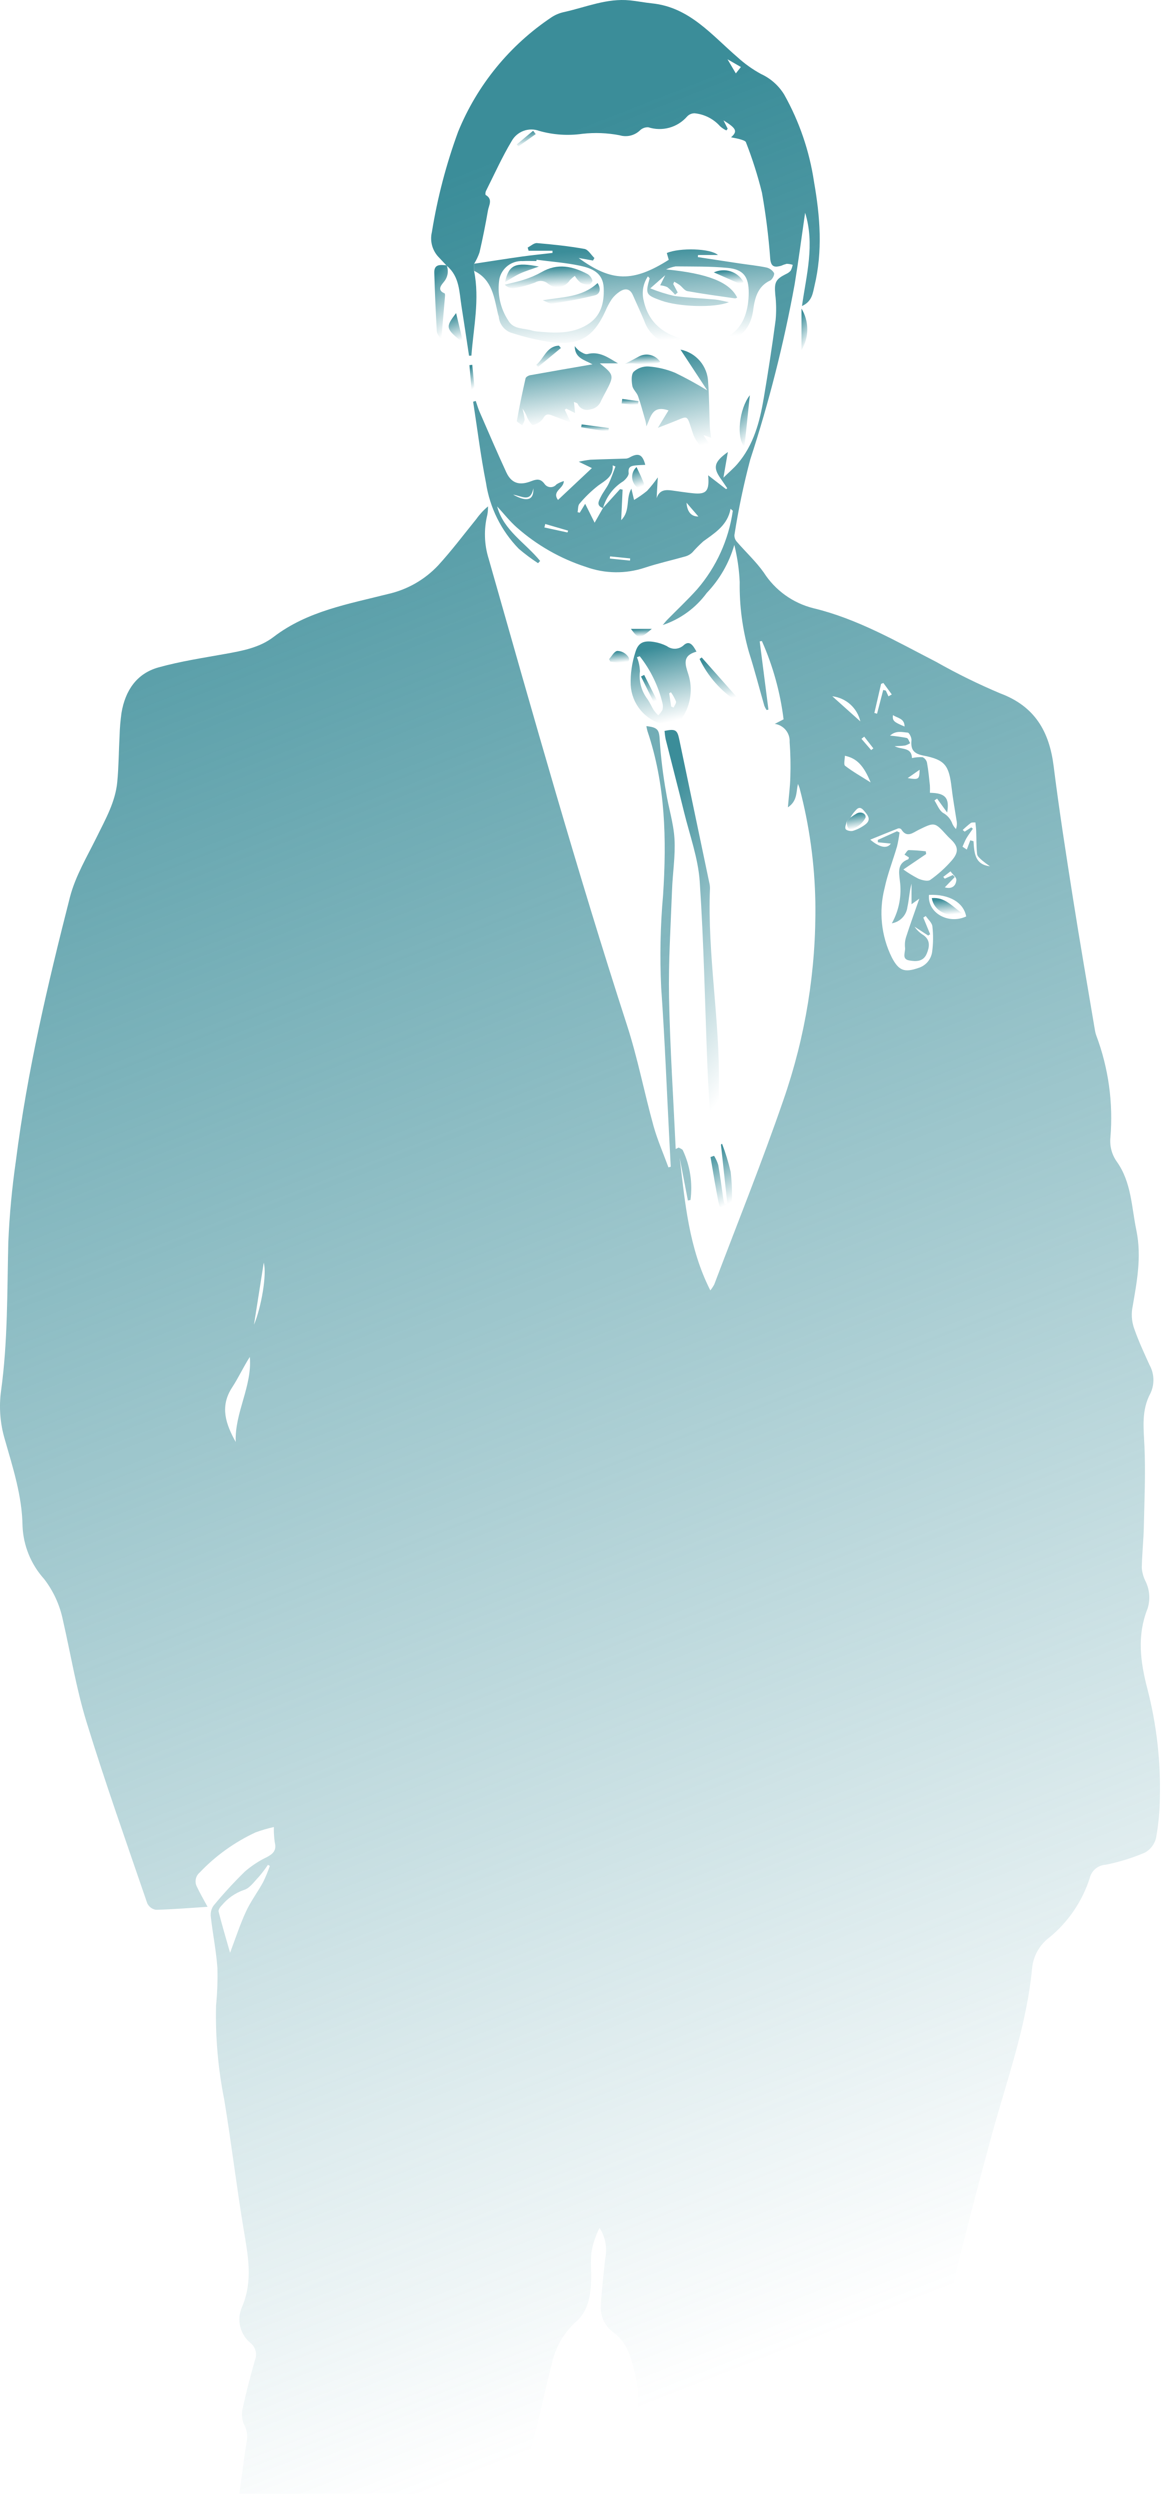 <svg width="163" height="349" viewBox="0 0 163 349" fill="none" xmlns="http://www.w3.org/2000/svg">
<path d="M84.218 70.921C85.014 70.041 85.81 69.162 86.606 68.283L86.962 68.355C86.9 69.678 86.838 71.002 86.763 72.618C88.093 71.291 87.364 69.599 88.188 68.22L88.563 69.796C89.199 69.418 89.807 68.993 90.381 68.526C90.923 67.934 91.423 67.305 91.878 66.644L91.714 69.544C92.126 68.324 93.008 68.354 93.953 68.488C94.902 68.622 95.85 68.766 96.803 68.863C98.659 69.052 99.107 68.569 98.911 66.353L101.411 68.284L101.579 68.165C101.269 67.709 100.963 67.249 100.646 66.798C99.568 65.261 99.72 64.492 101.664 63.104C101.445 64.37 101.274 65.362 101.045 66.685C101.824 65.927 102.454 65.398 102.985 64.783C105.27 62.136 106.117 58.889 106.68 55.557C107.291 51.938 107.855 48.309 108.336 44.67C108.445 43.477 108.427 42.275 108.281 41.086C108.14 39.426 108.325 38.994 109.751 38.271C110.01 38.167 110.243 38.006 110.431 37.8C110.568 37.54 110.665 37.26 110.719 36.971C110.449 36.887 110.169 36.839 109.887 36.828C109.617 36.897 109.354 36.99 109.1 37.105C108.252 37.339 107.692 37.319 107.582 36.146C107.355 33.046 106.969 29.959 106.425 26.899C105.834 24.507 105.087 22.157 104.188 19.862C104.12 19.663 103.705 19.547 103.43 19.461C103.032 19.337 102.615 19.277 102.108 19.168C103.053 18.333 102.86 17.924 101.054 16.805L101.638 17.966L101.459 18.212C101.138 18.062 100.841 17.865 100.578 17.628C99.665 16.6 98.399 15.954 97.031 15.818C96.833 15.813 96.635 15.85 96.453 15.928C96.27 16.005 96.105 16.121 95.971 16.266C95.314 17.019 94.452 17.562 93.49 17.829C92.528 18.096 91.509 18.076 90.559 17.77C90.34 17.756 90.12 17.79 89.915 17.867C89.709 17.945 89.522 18.066 89.367 18.222C88.996 18.57 88.54 18.814 88.045 18.931C87.55 19.047 87.033 19.031 86.546 18.885C84.834 18.556 83.083 18.487 81.352 18.68C79.334 18.969 77.278 18.83 75.316 18.274C74.614 18.012 73.84 18.01 73.136 18.268C72.432 18.526 71.843 19.027 71.475 19.681C70.13 21.926 69.049 24.331 67.872 26.676C67.794 26.833 67.77 27.183 67.845 27.226C68.869 27.813 68.282 28.659 68.159 29.367C67.819 31.333 67.425 33.289 66.977 35.235C66.786 35.79 66.534 36.322 66.227 36.822C66.224 37.151 66.221 37.481 66.218 37.812C67.018 41.8 66.136 45.709 65.845 49.647L65.511 49.665C65.164 47.38 64.832 45.092 64.466 42.809C64.141 40.789 64.206 38.62 62.419 37.122L62.339 37.04C62.011 36.69 61.68 36.342 61.355 35.99C60.886 35.53 60.545 34.957 60.364 34.326C60.184 33.695 60.17 33.028 60.325 32.39C61.095 27.617 62.321 22.93 63.987 18.391C66.65 11.864 71.211 6.287 77.079 2.381C77.615 2.038 78.21 1.798 78.833 1.672C81.858 0.994 84.784 -0.272 87.982 0.052C89.012 0.156 90.031 0.364 91.061 0.468C96.3 1 99.406 4.894 103.024 8C104.016 8.903 105.112 9.685 106.29 10.328C107.636 10.945 108.767 11.95 109.539 13.214C111.656 16.987 113.066 21.116 113.7 25.396C114.55 30.221 114.925 35.075 113.763 39.912C113.525 40.906 113.452 42.07 112.016 42.726C112.632 38.34 113.828 34.143 112.455 29.702C111.952 33.162 111.527 36.428 110.995 39.677C109.485 47.969 107.411 56.148 104.789 64.158C103.871 67.627 103.134 71.142 102.58 74.688C102.563 75.031 102.681 75.367 102.91 75.623C104.156 77.069 105.583 78.38 106.68 79.928C108.265 82.407 110.737 84.187 113.591 84.906C119.759 86.384 125.211 89.55 130.786 92.416C133.674 94.05 136.654 95.514 139.712 96.801C144.543 98.606 146.562 102.116 147.169 106.966C147.937 113.101 148.893 119.215 149.854 125.324C150.821 131.475 151.892 137.61 152.922 143.752C152.963 144.028 153.03 144.3 153.123 144.563C154.827 149.103 155.501 153.965 155.097 158.797C154.974 159.997 155.294 161.201 155.996 162.183C158.035 165.054 158.043 168.489 158.721 171.758C159.502 175.529 158.756 179.133 158.131 182.795C158.01 183.731 158.119 184.682 158.449 185.567C159.041 187.26 159.806 188.897 160.548 190.534C160.883 191.133 161.072 191.802 161.099 192.488C161.127 193.173 160.992 193.856 160.707 194.479C159.394 196.89 159.736 199.356 159.851 201.917C160.019 205.657 159.847 209.414 159.764 213.162C159.722 215.078 159.508 216.991 159.479 218.907C159.533 219.542 159.707 220.161 159.991 220.732C160.588 221.93 160.692 223.313 160.281 224.587C158.802 228.302 159.267 231.948 160.241 235.695C161.542 240.692 162.134 245.847 162 251.008C161.981 252.885 161.804 254.757 161.47 256.604C161.363 257.036 161.168 257.441 160.896 257.792C160.624 258.144 160.281 258.435 159.89 258.647C158.135 259.39 156.31 259.954 154.442 260.33C153.923 260.355 153.426 260.548 153.026 260.879C152.625 261.209 152.341 261.66 152.217 262.165C151.177 265.428 149.213 268.32 146.563 270.49C145.884 270.998 145.32 271.643 144.906 272.383C144.492 273.124 144.238 273.942 144.159 274.786C143.385 282.919 140.565 290.562 138.439 298.375C136.353 306.041 134.334 313.731 132.535 321.468C132.014 324.456 131.691 327.476 131.569 330.507C131.107 335.357 130.67 340.209 130.209 345.059C130.111 346.089 129.953 347.113 129.823 348.14H86.378C86.117 345.658 86.587 343.154 87.728 340.935C89.132 338.043 89.492 334.755 88.747 331.628C88.171 329.295 87.724 327.072 85.593 325.555C85.01 325.117 84.551 324.535 84.259 323.866C83.968 323.198 83.855 322.465 83.93 321.74C84.048 319.592 84.306 317.452 84.534 315.311C84.84 313.834 84.556 312.295 83.742 311.025C83.207 312.076 82.83 313.199 82.622 314.359C82.451 315.697 82.616 317.074 82.562 318.431C82.477 320.588 82.139 322.706 80.384 324.2C78.67 325.778 77.501 327.859 77.045 330.143C75.445 336.19 74.549 342.449 71.736 348.14H33.439C33.68 346.327 33.875 344.813 34.084 343.301C34.199 342.471 34.329 341.643 34.465 340.816C34.617 339.997 34.475 339.151 34.063 338.428C33.767 337.7 33.715 336.896 33.916 336.136C34.396 333.912 34.977 331.708 35.601 329.519C35.771 329.117 35.809 328.671 35.71 328.246C35.611 327.821 35.381 327.438 35.051 327.152C34.318 326.569 33.796 325.762 33.566 324.853C33.335 323.945 33.41 322.987 33.777 322.125C35.395 318.424 34.621 314.809 34.007 311.095C33.017 305.109 32.306 299.076 31.313 293.09C30.454 288.778 30.073 284.384 30.176 279.987C30.349 278.237 30.412 276.478 30.364 274.72C30.194 272.346 29.717 269.996 29.449 267.627C29.373 267.078 29.502 266.521 29.809 266.06C31.184 264.394 32.646 262.803 34.19 261.292C35.121 260.481 36.157 259.8 37.271 259.268C38.158 258.8 38.65 258.308 38.382 257.229C38.276 256.513 38.232 255.79 38.249 255.066C37.386 255.259 36.537 255.507 35.706 255.81C32.759 257.176 30.097 259.089 27.862 261.447C27.59 261.685 27.406 262.01 27.342 262.366C27.278 262.722 27.336 263.09 27.508 263.409C27.906 264.267 28.391 265.084 28.991 266.204C26.497 266.363 24.141 266.561 21.781 266.619C21.521 266.578 21.276 266.475 21.065 266.319C20.855 266.162 20.685 265.957 20.571 265.721C17.685 257.296 14.7 248.899 12.081 240.389C10.652 235.746 9.871 230.904 8.781 226.156C8.354 224.071 7.454 222.111 6.152 220.427C4.322 218.391 3.259 215.78 3.146 213.044C3.092 208.849 1.788 204.866 0.65 200.877C0.01 198.692 -0.16 196.397 0.151 194.142C1.094 187.27 0.99 180.349 1.159 173.436C1.319 169.645 1.671 165.864 2.213 162.108C3.79 149.645 6.657 137.432 9.759 125.285C10.517 122.319 12.178 119.567 13.549 116.778C14.751 114.334 16.109 111.95 16.376 109.188C16.584 107.042 16.583 104.877 16.7 102.721C16.73 101.644 16.822 100.569 16.973 99.502C17.491 96.429 19.068 94.029 22.134 93.174C25.197 92.321 28.368 91.846 31.505 91.281C33.881 90.853 36.255 90.419 38.22 88.915C42.96 85.288 48.696 84.324 54.247 82.914C56.914 82.308 59.34 80.917 61.211 78.921C63.094 76.861 64.779 74.619 66.54 72.447C67.003 71.795 67.548 71.206 68.163 70.695C68.168 71.085 68.138 71.475 68.072 71.86C67.567 73.882 67.629 76.005 68.252 77.994C74.452 99.782 80.595 121.584 87.581 143.14C89.068 147.729 89.981 152.501 91.27 157.157C91.819 159.138 92.658 161.038 93.365 162.975L93.688 162.883C93.627 161.724 93.565 160.564 93.504 159.404C93.131 152.223 92.854 145.036 92.349 137.865C92.145 133.559 92.234 129.244 92.615 124.95C93.117 117.218 92.955 109.525 90.434 102.07C90.371 101.841 90.32 101.608 90.282 101.374C91.954 101.545 92.078 101.947 92.152 103.429C92.316 105.809 92.606 108.178 93.02 110.527C93.368 112.733 94.08 114.905 94.209 117.116C94.348 119.488 93.951 121.886 93.865 124.276C93.683 129.268 93.352 134.265 93.449 139.253C93.585 146.31 94.053 153.36 94.379 160.412L94.793 160.206C94.993 160.331 95.29 160.41 95.377 160.59C96.391 162.752 96.761 165.159 96.443 167.526L96.083 167.599L94.934 161.652C95.69 167.896 96.2 174.2 99.215 180.149C99.421 179.89 99.604 179.613 99.761 179.322C102.998 170.764 106.422 162.271 109.402 153.624C112.505 144.734 114.022 135.368 113.883 125.953C113.79 120.594 113.055 115.266 111.693 110.082C111.645 109.897 111.56 109.721 111.455 109.44C111.179 110.588 111.404 111.801 110.047 112.711C110.181 111.13 110.358 109.806 110.39 108.478C110.445 106.848 110.412 105.217 110.291 103.591C110.328 102.985 110.134 102.388 109.749 101.919C109.364 101.45 108.817 101.143 108.216 101.06L109.446 100.423C108.98 96.651 107.959 92.968 106.416 89.494L106.112 89.54L107.332 99.067L107.073 99.128C106.949 98.947 106.845 98.752 106.762 98.548C106.044 96.055 105.404 93.538 104.614 91.068C103.702 87.876 103.265 84.566 103.317 81.246C103.237 79.502 102.985 77.769 102.564 76.074C101.843 78.586 100.523 80.886 98.718 82.776C97.182 84.871 95.034 86.437 92.57 87.26C92.775 87.018 92.966 86.762 93.188 86.535C94.587 85.108 96.053 83.739 97.385 82.252C100.054 79.154 101.778 75.356 102.355 71.308L102.038 71.027C102.003 71.188 101.976 71.352 101.93 71.51C101.369 73.478 99.754 74.47 98.233 75.575C97.686 76.067 97.169 76.59 96.684 77.141C96.428 77.382 96.121 77.561 95.785 77.664C93.865 78.213 91.907 78.638 90.016 79.27C87.374 80.135 84.52 80.098 81.901 79.165C78.31 78.011 74.996 76.125 72.17 73.627C71.173 72.744 70.34 71.676 69.439 70.701C70.331 74.053 73.399 75.795 75.439 78.309L75.154 78.627C74.212 78.013 73.311 77.34 72.455 76.61C70.007 74.095 68.406 70.877 67.879 67.407C67.134 63.659 66.67 59.855 66.084 56.076L66.45 55.976C66.631 56.493 66.78 57.023 66.998 57.523C68.224 60.334 69.43 63.153 70.716 65.936C71.568 67.78 72.92 67.668 74.204 67.173C74.955 66.884 75.488 66.793 76.049 67.543C76.139 67.679 76.26 67.792 76.402 67.873C76.544 67.954 76.703 68 76.866 68.008C77.029 68.016 77.191 67.985 77.34 67.919C77.489 67.852 77.621 67.751 77.723 67.624C78.043 67.422 78.39 67.266 78.753 67.159C78.748 68.239 77.043 68.533 77.935 69.799L82.672 65.348L80.839 64.463C81.375 64.338 81.918 64.243 82.464 64.179C84.133 64.109 85.803 64.081 87.473 64.02C87.663 63.995 87.846 63.928 88.008 63.825C89.184 63.185 89.756 63.446 90.128 64.898C89.686 64.921 89.262 64.925 88.842 64.968C88.216 65.032 87.688 65.107 87.806 66.035C87.851 66.39 87.397 66.919 87.038 67.197C85.665 68.046 84.662 69.38 84.227 70.934C83.203 70.582 83.657 69.9 83.927 69.343C84.239 68.701 84.718 68.141 85.027 67.499C85.393 66.735 85.656 65.921 85.963 65.129L85.58 64.962C85.696 66.532 84.559 67.061 83.55 67.793C82.595 68.54 81.722 69.385 80.944 70.315C80.707 70.58 80.756 71.101 80.673 71.505L80.975 71.579L81.735 70.331L83.053 72.974L84.218 70.921ZM118.774 114.15L118.288 114.613C118.211 114.995 117.974 115.453 118.108 115.734C118.21 115.947 118.83 116.084 119.139 115.991C119.742 115.802 120.309 115.514 120.818 115.138C121.793 114.424 121.181 113.77 120.642 113.144C119.981 112.376 119.618 113.036 119.23 113.458C119.059 113.675 118.906 113.906 118.774 114.15V114.15ZM125.289 116.05L125.643 116.222C125.563 116.871 125.448 117.515 125.298 118.151C124.732 120.101 123.972 122.007 123.555 123.986C122.723 127.235 123.083 130.675 124.571 133.68C125.541 135.522 126.317 135.805 128.267 135.136C128.772 134.985 129.222 134.692 129.564 134.292C129.906 133.892 130.126 133.402 130.197 132.88C130.354 131.701 130.365 130.508 130.23 129.327C130.174 128.816 129.625 128.36 129.3 127.879L128.964 128.104L129.916 130.422L129.648 130.611L127.739 129.372C128.069 129.852 128.498 130.256 128.996 130.558C129.977 131.27 129.828 132.21 129.44 133.142C128.965 134.284 127.922 134.252 126.981 134.081C125.888 133.883 126.492 132.922 126.411 132.304C126.353 131.787 126.408 131.262 126.572 130.768C127.177 128.912 127.841 127.076 128.406 125.456L127.316 126.239V123.362C127.018 124.447 126.985 125.551 126.748 126.609C126.681 127.176 126.432 127.706 126.039 128.119C125.645 128.533 125.128 128.807 124.565 128.902C125.577 127.094 125.97 125.005 125.686 122.953C125.545 121.703 125.329 120.529 126.85 119.965C126.917 119.94 126.928 119.764 126.95 119.699L126.333 119.312C126.531 119.09 126.726 118.681 126.928 118.678C127.724 118.695 128.519 118.752 129.309 118.848L129.361 119.228L126.177 121.386C126.845 121.868 127.548 122.298 128.281 122.673C128.784 122.886 129.591 123.086 129.937 122.838C131.045 122.054 132.055 121.14 132.947 120.117C133.99 118.899 133.837 118.109 132.681 117.057C132.504 116.896 132.341 116.719 132.179 116.542C130.553 114.762 130.527 114.766 128.323 115.847C127.515 116.243 126.663 117.05 125.879 115.771C125.823 115.717 125.753 115.678 125.677 115.657C125.601 115.636 125.521 115.635 125.445 115.653C124.185 116.144 122.934 116.66 121.555 117.221C122.889 118.358 123.932 118.505 124.425 117.771L122.619 117.589L122.607 117.259L125.289 116.05ZM129.886 110.678C132.04 110.715 132.646 111.373 132.296 113.436L130.885 111.49L130.519 111.748C130.912 112.346 131.179 113.143 131.73 113.489C132.347 113.828 132.814 114.385 133.04 115.051C133.167 115.302 133.329 115.533 133.521 115.738C133.665 115.341 133.691 114.912 133.597 114.501C133.369 113.002 133.093 111.508 132.919 110.003C132.555 106.851 132.016 106.074 128.979 105.483C127.607 105.216 127.184 104.651 127.309 103.35C127.344 102.994 126.999 102.29 126.794 102.277C126.038 102.229 125.151 101.934 124.315 102.7C125.101 102.765 125.882 102.874 126.655 103.027C126.86 103.079 126.972 103.499 127.127 103.75C126.91 103.891 126.674 104.001 126.426 104.075C125.942 104.148 125.447 104.145 124.956 104.174C125.904 104.697 127.324 104.249 127.38 105.834C127.865 105.721 128.363 105.678 128.86 105.708C129.016 105.781 129.154 105.889 129.261 106.024C129.369 106.159 129.444 106.317 129.48 106.485C129.67 107.525 129.768 108.581 129.881 109.634C129.9 109.982 129.902 110.33 129.886 110.678V110.678ZM37.689 260.488L37.422 260.349C37.032 260.93 36.608 261.487 36.152 262.018C35.496 262.701 34.846 263.656 34.034 263.861C32.846 264.282 31.794 265.017 30.99 265.987C30.753 266.207 30.47 266.634 30.534 266.882C31.038 268.855 31.62 270.808 32.136 272.615C32.867 270.689 33.496 268.735 34.348 266.884C35.012 265.442 35.989 264.147 36.757 262.749C37.112 262.014 37.423 261.259 37.689 260.488V260.488ZM32.923 201.312C32.759 197.206 35.247 193.539 34.892 189.434C33.993 190.846 33.307 192.342 32.416 193.706C30.66 196.4 31.562 198.854 32.923 201.312ZM129.75 124.932C129.528 127.448 132.453 129.095 134.95 127.944C134.594 125.99 132.586 124.808 129.751 124.932H129.75ZM138.266 120.935C137.885 120.679 137.517 120.403 137.165 120.109C136.889 119.857 136.508 119.549 136.475 119.234C136.361 118.174 136.389 117.099 136.348 116.031C136.332 115.625 136.276 115.22 136.238 114.815C136.018 114.838 135.744 114.787 135.587 114.899C135.196 115.203 134.821 115.528 134.465 115.873L134.738 116.103L135.662 115.51L135.886 115.697C135.588 116.128 135.265 116.545 135.001 116.996C134.778 117.378 134.624 117.801 134.439 118.205L135.037 118.608L135.524 117.314L135.973 117.437C136.078 119.06 136.152 120.703 138.267 120.935H138.266ZM118.006 105.509C118.006 106.019 117.813 106.738 118.039 106.911C119.104 107.729 120.284 108.396 121.606 109.233C120.625 106.863 119.669 105.86 118.006 105.509ZM36.841 176.267C36.389 179.139 35.936 182.012 35.474 184.949C36.498 182.483 37.288 177.961 36.841 176.267V176.267ZM116.252 97.204L120.169 100.714C119.957 99.797 119.467 98.967 118.766 98.339C118.065 97.711 117.187 97.315 116.252 97.204V97.204ZM124.095 97.214L124.56 96.949L123.385 95.349L123.067 95.47L122.127 99.534L122.502 99.638C122.788 98.534 123.075 97.43 123.362 96.325L123.728 96.412L124.095 97.214ZM131.965 123.881C132.905 124.151 133.514 123.728 133.578 122.851C133.605 122.473 133.051 122.051 132.761 121.65L131.747 122.42L131.958 122.668L133.093 122.157L133.353 122.445L131.965 123.881ZM95.888 70.18C95.985 71.541 96.617 72.125 97.546 72.105C97.1 71.588 96.521 70.916 95.888 70.18ZM126.343 101.428C126.341 100.278 125.367 100.271 124.722 99.831C124.63 100.615 124.823 100.798 126.343 101.428ZM79.256 74.335L79.356 74.083L76.162 73.154L76.037 73.636L79.256 74.335ZM102.777 10.247L103.484 9.353L101.614 8.276L102.777 10.247ZM128.445 107.464L126.78 108.627C128.326 108.88 128.421 108.814 128.445 107.464ZM71.674 69.059C73.281 69.948 74.588 70.097 74.496 68.172C74.104 70.242 72.863 69.214 71.674 69.059ZM121.681 104.717L121.985 104.478L120.711 102.84L120.324 103.144L121.681 104.717ZM87.991 78.264L88.02 77.96L85.213 77.674L85.184 77.978L87.991 78.264Z" fill="url(#paint0_linear_44_58)"/>
<path d="M66.219 37.811C66.222 37.481 66.224 37.151 66.227 36.821C68.428 36.487 70.626 36.136 72.83 35.826C74.272 35.624 75.723 35.482 77.17 35.313L77.166 35.002H73.831L73.7 34.56C74.136 34.34 74.591 33.902 75.006 33.937C77.222 34.125 79.442 34.36 81.63 34.749C82.155 34.843 82.564 35.583 83.027 36.026L82.826 36.375C82.158 36.256 81.49 36.137 80.822 36.018C85.419 39.368 88.407 39.438 93.407 36.272C93.319 35.966 93.225 35.64 93.134 35.324C94.91 34.554 99.301 34.668 100.277 35.604H97.498L97.47 35.894C99.396 36.187 101.321 36.484 103.247 36.771C104.51 36.96 105.785 37.086 107.033 37.342C107.256 37.391 107.466 37.484 107.651 37.617C107.836 37.749 107.993 37.918 108.111 38.112C108.218 38.34 107.882 39.014 107.587 39.152C105.792 39.993 105.414 41.677 105.195 43.314C104.805 46.23 102.985 47.58 100.349 47.934C98.346 48.202 96.321 48.275 94.304 48.151C93.336 48.08 92.411 47.725 91.644 47.13C90.877 46.536 90.302 45.729 89.992 44.809C89.477 43.597 88.929 42.399 88.394 41.195C87.982 40.266 87.301 40.217 86.551 40.715C86.12 40.999 85.744 41.358 85.442 41.776C85.091 42.31 84.79 42.875 84.543 43.464C82.904 47.053 80.903 48.276 76.973 47.775C75.131 47.498 73.314 47.072 71.541 46.502C71.033 46.358 70.582 46.062 70.247 45.654C69.912 45.246 69.711 44.745 69.669 44.22C69.64 44.104 69.604 43.989 69.563 43.877C69.02 41.539 68.766 39.044 66.219 37.811ZM74.946 36.261L74.924 36.445C74.285 36.445 73.645 36.415 73.008 36.45C72.26 36.411 71.522 36.639 70.925 37.093C70.329 37.547 69.914 38.199 69.753 38.931C69.421 40.963 69.868 43.046 71.005 44.763C71.723 46.014 73.151 45.787 74.293 46.143C74.522 46.211 74.758 46.256 74.997 46.276C77.395 46.498 79.799 46.666 81.982 45.356C83.926 44.19 84.409 42.331 84.322 40.207C84.234 38.038 82.621 37.434 80.968 37.088C78.99 36.675 76.956 36.525 74.946 36.261V36.261ZM93.033 37.614C98.891 38.177 101.908 39.397 102.97 41.553C102.859 41.59 102.746 41.669 102.645 41.655C100.433 41.336 98.216 41.043 96.018 40.646C95.608 40.572 95.286 40.056 94.905 39.768C94.669 39.608 94.424 39.462 94.171 39.331L94.033 39.65L94.662 40.833L94.292 41.144C93.963 40.759 93.6 40.405 93.207 40.085C92.891 39.944 92.553 39.86 92.208 39.837L92.913 38.422L90.826 40.257C91.905 40.696 93.017 41.049 94.151 41.311C96.045 41.581 97.968 41.641 99.876 41.818C100.419 41.868 100.952 42.019 101.803 42.185C99.766 43.031 94.759 42.828 92.379 41.972C90.191 41.185 90.126 41.061 90.736 38.869C90.746 38.832 90.651 38.766 90.496 38.587C90.164 39.077 89.94 39.632 89.838 40.216C89.737 40.799 89.761 41.397 89.908 41.97C90.606 45.198 92.931 46.846 95.919 47.443C99.919 48.241 103.666 47.371 104.447 42.557C104.532 42.005 104.575 41.447 104.576 40.888C104.59 38.658 103.858 37.619 101.664 37.405C99.248 37.169 96.802 37.221 94.368 37.188C93.906 37.271 93.457 37.414 93.033 37.614L93.033 37.614Z" fill="url(#paint1_linear_44_58)"/>
<path d="M100.697 159.796C99.577 159.866 99.405 159.112 99.354 158.251C99.174 155.221 98.946 152.193 98.821 149.16C98.465 140.459 98.318 131.745 97.732 123.06C97.512 119.801 96.335 116.602 95.548 113.387C94.714 109.976 93.822 106.58 92.968 103.173C92.896 102.798 92.846 102.419 92.819 102.038C94.315 101.731 94.594 101.89 94.859 103.149C96.263 109.828 97.664 116.508 99.061 123.188C99.13 123.459 99.165 123.738 99.166 124.018C98.794 133.224 100.549 142.333 100.417 151.532C100.378 154.241 100.696 156.955 100.85 159.667C100.799 159.71 100.748 159.753 100.697 159.796Z" fill="url(#paint2_linear_44_58)"/>
<path d="M82.753 50.861C81.584 50.214 80.287 50.011 80.276 48.319C80.465 48.575 80.688 48.806 80.937 49.004C81.277 49.212 81.732 49.511 82.048 49.428C83.71 48.993 84.959 49.925 86.318 50.728H83.777C85.767 52.312 85.793 52.463 84.649 54.623C84.424 55.047 84.194 55.468 83.983 55.899C83.868 56.232 83.662 56.527 83.388 56.75C83.115 56.973 82.785 57.115 82.435 57.161C82.099 57.27 81.735 57.251 81.412 57.107C81.09 56.964 80.831 56.706 80.688 56.383C80.611 56.244 80.352 56.205 80.166 56.115L80.327 57.67L79.088 57.048L78.891 57.214L79.71 58.972C78.708 58.599 77.935 58.327 77.174 58.025C76.595 57.795 76.206 57.727 75.838 58.458C75.492 58.915 74.99 59.227 74.428 59.335C74.269 59.378 73.858 58.724 73.66 58.339C73.497 57.878 73.266 57.444 72.977 57.049C73.116 57.537 73.215 58.035 73.275 58.539C73.289 58.813 73.066 59.098 72.949 59.378C72.685 59.168 72.166 58.913 72.194 58.755C72.544 56.767 72.96 54.789 73.407 52.819C73.45 52.632 73.805 52.428 74.044 52.384C76.943 51.86 79.849 51.364 82.753 50.861Z" fill="url(#paint3_linear_44_58)"/>
<path d="M98.785 54.501L95.043 48.804C96.101 49.013 97.058 49.572 97.759 50.391C98.46 51.211 98.865 52.242 98.907 53.32C99.06 55.386 99.058 57.462 99.141 59.533C99.161 60.005 99.251 60.474 99.332 61.129L98.266 60.742L99.962 63.422C99.183 63.233 98.47 62.839 97.895 62.28C97.321 61.721 96.907 61.019 96.696 60.245C95.848 57.734 96.224 58.047 93.769 58.997C93.255 59.196 92.743 59.397 91.884 59.731C92.484 58.751 92.908 58.057 93.373 57.297C91.04 56.504 90.911 58.26 90.283 59.529C90.258 59.279 90.217 59.032 90.162 58.788C89.828 57.624 89.519 56.45 89.118 55.309C88.937 54.792 88.403 54.369 88.316 53.855C88.206 53.209 88.146 52.28 88.51 51.897C88.791 51.643 89.121 51.447 89.478 51.321C89.836 51.195 90.215 51.141 90.594 51.163C91.87 51.259 93.122 51.558 94.304 52.047C95.838 52.79 97.334 53.609 98.785 54.501V54.501Z" fill="url(#paint4_linear_44_58)"/>
<path d="M97.282 90.972C95.239 91.537 95.701 92.761 96.148 94.154C96.464 95.148 96.555 96.2 96.415 97.234C96.275 98.268 95.907 99.258 95.337 100.132C95.093 100.594 94.69 100.951 94.202 101.138C93.714 101.325 93.175 101.329 92.685 101.149C91.429 100.845 90.303 100.144 89.476 99.151C88.648 98.157 88.163 96.924 88.091 95.633C88.043 94.091 88.261 92.552 88.735 91.084C89.126 89.708 89.894 89.387 91.333 89.616C91.963 89.715 92.574 89.912 93.143 90.201C93.493 90.463 93.925 90.592 94.361 90.565C94.798 90.537 95.21 90.355 95.524 90.051C96.303 89.376 96.789 90.058 97.282 90.972ZM89.354 91.614L88.965 91.754C89.216 92.377 89.358 93.038 89.385 93.71C89.211 95.105 89.594 96.513 90.452 97.627C90.781 98.113 91.014 98.663 91.326 99.162C91.51 99.413 91.713 99.649 91.935 99.867C92.17 99.649 92.368 99.395 92.523 99.113C92.608 98.805 92.611 98.479 92.531 98.169C91.958 95.78 90.874 93.544 89.354 91.614V91.614ZM93.745 98.636L94.085 98.784C94.208 98.496 94.49 98.161 94.421 97.93C94.235 97.475 93.996 97.043 93.709 96.643L93.469 96.784L93.745 98.636Z" fill="url(#paint5_linear_44_58)"/>
<path d="M100.85 159.666C101.344 160.945 101.744 162.257 102.05 163.593C102.229 165.056 102.284 166.531 102.213 168.002C102.21 168.297 101.807 168.841 101.615 168.829C101.203 168.804 100.509 168.555 100.453 168.288C99.983 166.05 99.63 163.787 99.243 161.531L99.739 161.361C99.988 161.762 100.184 162.193 100.322 162.643C100.609 164.291 100.817 165.953 101.064 167.608C101.104 167.783 101.158 167.953 101.227 168.119L101.592 168.06C101.294 165.306 100.995 162.551 100.697 159.796C100.748 159.753 100.799 159.71 100.85 159.666Z" fill="url(#paint6_linear_44_58)"/>
<path d="M62.419 37.121C62.549 37.49 62.582 37.887 62.513 38.273C62.444 38.658 62.277 39.019 62.026 39.32C61.75 39.688 60.919 40.47 62.095 40.957C62.154 40.982 62.17 41.177 62.161 41.289C61.999 43.251 61.83 45.211 61.637 47.463C61.373 46.978 61.035 46.636 61.014 46.277C60.857 43.541 60.738 40.804 60.657 38.065C60.62 36.837 61.524 36.968 62.339 37.039L62.419 37.121Z" fill="url(#paint7_linear_44_58)"/>
<path d="M98.01 91.783L103.268 97.716L102.991 97.963C100.709 96.505 98.88 94.439 97.71 91.996L98.01 91.783Z" fill="url(#paint8_linear_44_58)"/>
<path d="M104.734 55.175C104.469 57.712 104.236 59.953 103.981 62.399C102.808 61.088 103.252 57.06 104.734 55.175Z" fill="url(#paint9_linear_44_58)"/>
<path d="M87.287 50.805C87.927 50.465 88.572 50.133 89.207 49.785C89.71 49.507 90.298 49.428 90.856 49.565C91.413 49.701 91.899 50.042 92.217 50.52C90.544 51.388 88.827 50.468 87.287 50.805Z" fill="url(#paint10_linear_44_58)"/>
<path d="M63.705 43.705C64.037 45.092 64.37 46.478 64.702 47.864C62.216 45.88 62.172 45.718 63.705 43.705Z" fill="url(#paint11_linear_44_58)"/>
<path d="M111.948 43.075C112.477 43.953 112.757 44.958 112.757 45.983C112.757 47.008 112.477 48.013 111.948 48.89V43.075Z" fill="url(#paint12_linear_44_58)"/>
<path d="M85.075 92.014C85.445 91.609 85.763 90.967 86.201 90.87C86.468 90.873 86.732 90.933 86.975 91.044C87.218 91.156 87.434 91.318 87.611 91.519C88.073 91.998 87.909 92.54 87.167 92.565C86.515 92.544 85.867 92.473 85.226 92.353L85.075 92.014Z" fill="url(#paint13_linear_44_58)"/>
<path d="M88.91 65.2C89.263 65.959 89.646 66.706 89.942 67.487C89.956 67.612 89.937 67.739 89.888 67.855C89.838 67.971 89.76 68.072 89.66 68.149C89.52 68.173 89.375 68.165 89.238 68.125C89.101 68.085 88.975 68.015 88.868 67.92C88.683 67.744 88.536 67.531 88.437 67.296C88.338 67.06 88.288 66.806 88.293 66.55C88.296 66.295 88.353 66.043 88.46 65.81C88.566 65.578 88.72 65.37 88.91 65.2V65.2Z" fill="url(#paint14_linear_44_58)"/>
<path d="M74.912 50.929C75.978 50.054 76.343 48.319 78.073 48.257L78.343 48.588L75.157 51.229L74.912 50.929Z" fill="url(#paint15_linear_44_58)"/>
<path d="M91.04 87.796C89.35 89.24 89.192 89.239 88.119 87.796H91.04Z" fill="url(#paint16_linear_44_58)"/>
<path d="M81.236 59.249L85.036 59.755L84.957 60.271L81.175 59.648L81.236 59.249Z" fill="url(#paint17_linear_44_58)"/>
<path d="M86.915 55.691L89.177 55.999L89.106 56.583L86.819 56.331L86.915 55.691Z" fill="url(#paint18_linear_44_58)"/>
<path d="M72.182 20.162L74.463 18.254L74.829 18.721L72.406 20.448L72.182 20.162Z" fill="url(#paint19_linear_44_58)"/>
<path d="M65.965 50.927L66.306 54.465L65.883 54.504C65.776 53.327 65.67 52.151 65.564 50.974L65.965 50.927Z" fill="url(#paint20_linear_44_58)"/>
<path d="M118.288 114.613C118.45 114.458 118.612 114.304 118.774 114.149C119.058 113.94 119.352 113.746 119.656 113.566C120.39 113.177 121.084 113.735 120.871 114.197C120.477 114.915 119.831 115.462 119.059 115.735C118.43 115.954 118.217 115.232 118.288 114.613Z" fill="url(#paint21_linear_44_58)"/>
<path d="M134.654 127.681C132.226 128.121 130.42 127.124 130.149 125.376C132.065 125.202 133.066 126.648 134.654 127.681Z" fill="url(#paint22_linear_44_58)"/>
<path d="M80.285 38.517C80.04 38.696 79.81 38.895 79.597 39.111C79.441 39.36 79.233 39.573 78.987 39.735C78.742 39.897 78.464 40.005 78.174 40.05C77.883 40.096 77.586 40.078 77.302 40C77.019 39.921 76.756 39.782 76.531 39.592C76.282 39.379 75.971 39.251 75.644 39.226C75.317 39.201 74.991 39.281 74.712 39.453C73.748 39.816 72.749 40.082 71.732 40.247C71.504 40.256 71.276 40.216 71.066 40.129C70.855 40.041 70.665 39.91 70.51 39.742C71.413 39.512 72.334 39.332 73.215 39.036C74.053 38.772 74.863 38.423 75.631 37.995C77.872 36.687 80.008 37.165 82.109 38.288C82.414 38.499 82.638 38.807 82.746 39.162C82.792 39.291 82.455 39.724 82.285 39.728C81.866 39.747 81.451 39.653 81.08 39.456C80.767 39.187 80.499 38.87 80.285 38.517V38.517Z" fill="url(#paint23_linear_44_58)"/>
<path d="M75.806 41.921C78.514 41.44 81.271 41.551 83.465 39.514C83.992 40.329 83.802 41.051 83.09 41.232C81.145 41.726 79.158 42.072 77.173 42.377C76.751 42.442 76.263 42.084 75.806 41.921Z" fill="url(#paint24_linear_44_58)"/>
<path d="M70.542 39.382C71.061 36.957 71.974 36.572 75.266 37.214C74.204 37.599 73.397 37.834 72.644 38.183C71.914 38.521 71.24 38.977 70.542 39.382Z" fill="url(#paint25_linear_44_58)"/>
<path d="M103.636 39.751L99.705 38.029C100.432 37.688 101.261 37.634 102.026 37.876C102.792 38.118 103.438 38.64 103.837 39.336L103.636 39.751Z" fill="url(#paint26_linear_44_58)"/>
<path d="M91.411 98.233C90.784 96.969 90.156 95.704 89.528 94.44L89.975 94.22L91.884 98.005L91.411 98.233Z" fill="url(#paint27_linear_44_58)"/>
<defs>
<linearGradient id="paint0_linear_44_58" x1="-1" y1="49.5" x2="108.5" y2="329" gradientUnits="userSpaceOnUse">
<stop stop-color="#3B8D99"/>
<stop offset="1" stop-color="#3B8D99" stop-opacity="0"/>
</linearGradient>
<linearGradient id="paint1_linear_44_58" x1="65.96" y1="35.965" x2="66.778" y2="49.133" gradientUnits="userSpaceOnUse">
<stop stop-color="#3B8D99"/>
<stop offset="1" stop-color="#3B8D99" stop-opacity="0"/>
</linearGradient>
<linearGradient id="paint2_linear_44_58" x1="92.769" y1="110.136" x2="118.607" y2="129.793" gradientUnits="userSpaceOnUse">
<stop stop-color="#3B8D99"/>
<stop offset="1" stop-color="#3B8D99" stop-opacity="0"/>
</linearGradient>
<linearGradient id="paint3_linear_44_58" x1="72.105" y1="49.892" x2="73.538" y2="59.928" gradientUnits="userSpaceOnUse">
<stop stop-color="#3B8D99"/>
<stop offset="1" stop-color="#3B8D99" stop-opacity="0"/>
</linearGradient>
<linearGradient id="paint4_linear_44_58" x1="88.159" y1="50.882" x2="91.084" y2="63.756" gradientUnits="userSpaceOnUse">
<stop stop-color="#3B8D99"/>
<stop offset="1" stop-color="#3B8D99" stop-opacity="0"/>
</linearGradient>
<linearGradient id="paint5_linear_44_58" x1="88.028" y1="91.217" x2="90.425" y2="101.524" gradientUnits="userSpaceOnUse">
<stop stop-color="#3B8D99"/>
<stop offset="1" stop-color="#3B8D99" stop-opacity="0"/>
</linearGradient>
<linearGradient id="paint6_linear_44_58" x1="99.224" y1="160.969" x2="102.831" y2="167.446" gradientUnits="userSpaceOnUse">
<stop stop-color="#3B8D99"/>
<stop offset="1" stop-color="#3B8D99" stop-opacity="0"/>
</linearGradient>
<linearGradient id="paint7_linear_44_58" x1="60.644" y1="38.484" x2="65.49" y2="43.29" gradientUnits="userSpaceOnUse">
<stop stop-color="#3B8D99"/>
<stop offset="1" stop-color="#3B8D99" stop-opacity="0"/>
</linearGradient>
<linearGradient id="paint8_linear_44_58" x1="97.676" y1="92.662" x2="98.79" y2="98.159" gradientUnits="userSpaceOnUse">
<stop stop-color="#3B8D99"/>
<stop offset="1" stop-color="#3B8D99" stop-opacity="0"/>
</linearGradient>
<linearGradient id="paint9_linear_44_58" x1="103.303" y1="56.202" x2="106.639" y2="59.802" gradientUnits="userSpaceOnUse">
<stop stop-color="#3B8D99"/>
<stop offset="1" stop-color="#3B8D99" stop-opacity="0"/>
</linearGradient>
<linearGradient id="paint10_linear_44_58" x1="87.256" y1="49.699" x2="87.324" y2="50.997" gradientUnits="userSpaceOnUse">
<stop stop-color="#3B8D99"/>
<stop offset="1" stop-color="#3B8D99" stop-opacity="0"/>
</linearGradient>
<linearGradient id="paint11_linear_44_58" x1="62.658" y1="44.297" x2="63.92" y2="47.677" gradientUnits="userSpaceOnUse">
<stop stop-color="#3B8D99"/>
<stop offset="1" stop-color="#3B8D99" stop-opacity="0"/>
</linearGradient>
<linearGradient id="paint12_linear_44_58" x1="111.943" y1="43.902" x2="114.54" y2="45.884" gradientUnits="userSpaceOnUse">
<stop stop-color="#3B8D99"/>
<stop offset="1" stop-color="#3B8D99" stop-opacity="0"/>
</linearGradient>
<linearGradient id="paint13_linear_44_58" x1="85.058" y1="91.111" x2="85.229" y2="92.662" gradientUnits="userSpaceOnUse">
<stop stop-color="#3B8D99"/>
<stop offset="1" stop-color="#3B8D99" stop-opacity="0"/>
</linearGradient>
<linearGradient id="paint14_linear_44_58" x1="88.282" y1="65.621" x2="89.091" y2="68.1" gradientUnits="userSpaceOnUse">
<stop stop-color="#3B8D99"/>
<stop offset="1" stop-color="#3B8D99" stop-opacity="0"/>
</linearGradient>
<linearGradient id="paint15_linear_44_58" x1="74.89" y1="48.68" x2="75.314" y2="51.365" gradientUnits="userSpaceOnUse">
<stop stop-color="#3B8D99"/>
<stop offset="1" stop-color="#3B8D99" stop-opacity="0"/>
</linearGradient>
<linearGradient id="paint16_linear_44_58" x1="88.101" y1="87.95" x2="88.168" y2="88.948" gradientUnits="userSpaceOnUse">
<stop stop-color="#3B8D99"/>
<stop offset="1" stop-color="#3B8D99" stop-opacity="0"/>
</linearGradient>
<linearGradient id="paint17_linear_44_58" x1="81.151" y1="59.395" x2="81.197" y2="60.339" gradientUnits="userSpaceOnUse">
<stop stop-color="#3B8D99"/>
<stop offset="1" stop-color="#3B8D99" stop-opacity="0"/>
</linearGradient>
<linearGradient id="paint18_linear_44_58" x1="86.805" y1="55.818" x2="86.861" y2="56.64" gradientUnits="userSpaceOnUse">
<stop stop-color="#3B8D99"/>
<stop offset="1" stop-color="#3B8D99" stop-opacity="0"/>
</linearGradient>
<linearGradient id="paint19_linear_44_58" x1="72.166" y1="18.566" x2="72.466" y2="20.552" gradientUnits="userSpaceOnUse">
<stop stop-color="#3B8D99"/>
<stop offset="1" stop-color="#3B8D99" stop-opacity="0"/>
</linearGradient>
<linearGradient id="paint20_linear_44_58" x1="65.559" y1="51.435" x2="67.202" y2="53.306" gradientUnits="userSpaceOnUse">
<stop stop-color="#3B8D99"/>
<stop offset="1" stop-color="#3B8D99" stop-opacity="0"/>
</linearGradient>
<linearGradient id="paint21_linear_44_58" x1="118.259" y1="113.768" x2="118.601" y2="115.879" gradientUnits="userSpaceOnUse">
<stop stop-color="#3B8D99"/>
<stop offset="1" stop-color="#3B8D99" stop-opacity="0"/>
</linearGradient>
<linearGradient id="paint22_linear_44_58" x1="130.121" y1="125.706" x2="130.339" y2="127.929" gradientUnits="userSpaceOnUse">
<stop stop-color="#3B8D99"/>
<stop offset="1" stop-color="#3B8D99" stop-opacity="0"/>
</linearGradient>
<linearGradient id="paint23_linear_44_58" x1="70.434" y1="37.64" x2="70.562" y2="40.45" gradientUnits="userSpaceOnUse">
<stop stop-color="#3B8D99"/>
<stop offset="1" stop-color="#3B8D99" stop-opacity="0"/>
</linearGradient>
<linearGradient id="paint24_linear_44_58" x1="75.757" y1="39.923" x2="75.931" y2="42.57" gradientUnits="userSpaceOnUse">
<stop stop-color="#3B8D99"/>
<stop offset="1" stop-color="#3B8D99" stop-opacity="0"/>
</linearGradient>
<linearGradient id="paint25_linear_44_58" x1="70.513" y1="37.286" x2="70.724" y2="39.529" gradientUnits="userSpaceOnUse">
<stop stop-color="#3B8D99"/>
<stop offset="1" stop-color="#3B8D99" stop-opacity="0"/>
</linearGradient>
<linearGradient id="paint26_linear_44_58" x1="99.68" y1="38.015" x2="99.846" y2="39.875" gradientUnits="userSpaceOnUse">
<stop stop-color="#3B8D99"/>
<stop offset="1" stop-color="#3B8D99" stop-opacity="0"/>
</linearGradient>
<linearGradient id="paint27_linear_44_58" x1="89.514" y1="94.79" x2="90.567" y2="98.18" gradientUnits="userSpaceOnUse">
<stop stop-color="#3B8D99"/>
<stop offset="1" stop-color="#3B8D99" stop-opacity="0"/>
</linearGradient>
</defs>
</svg>
